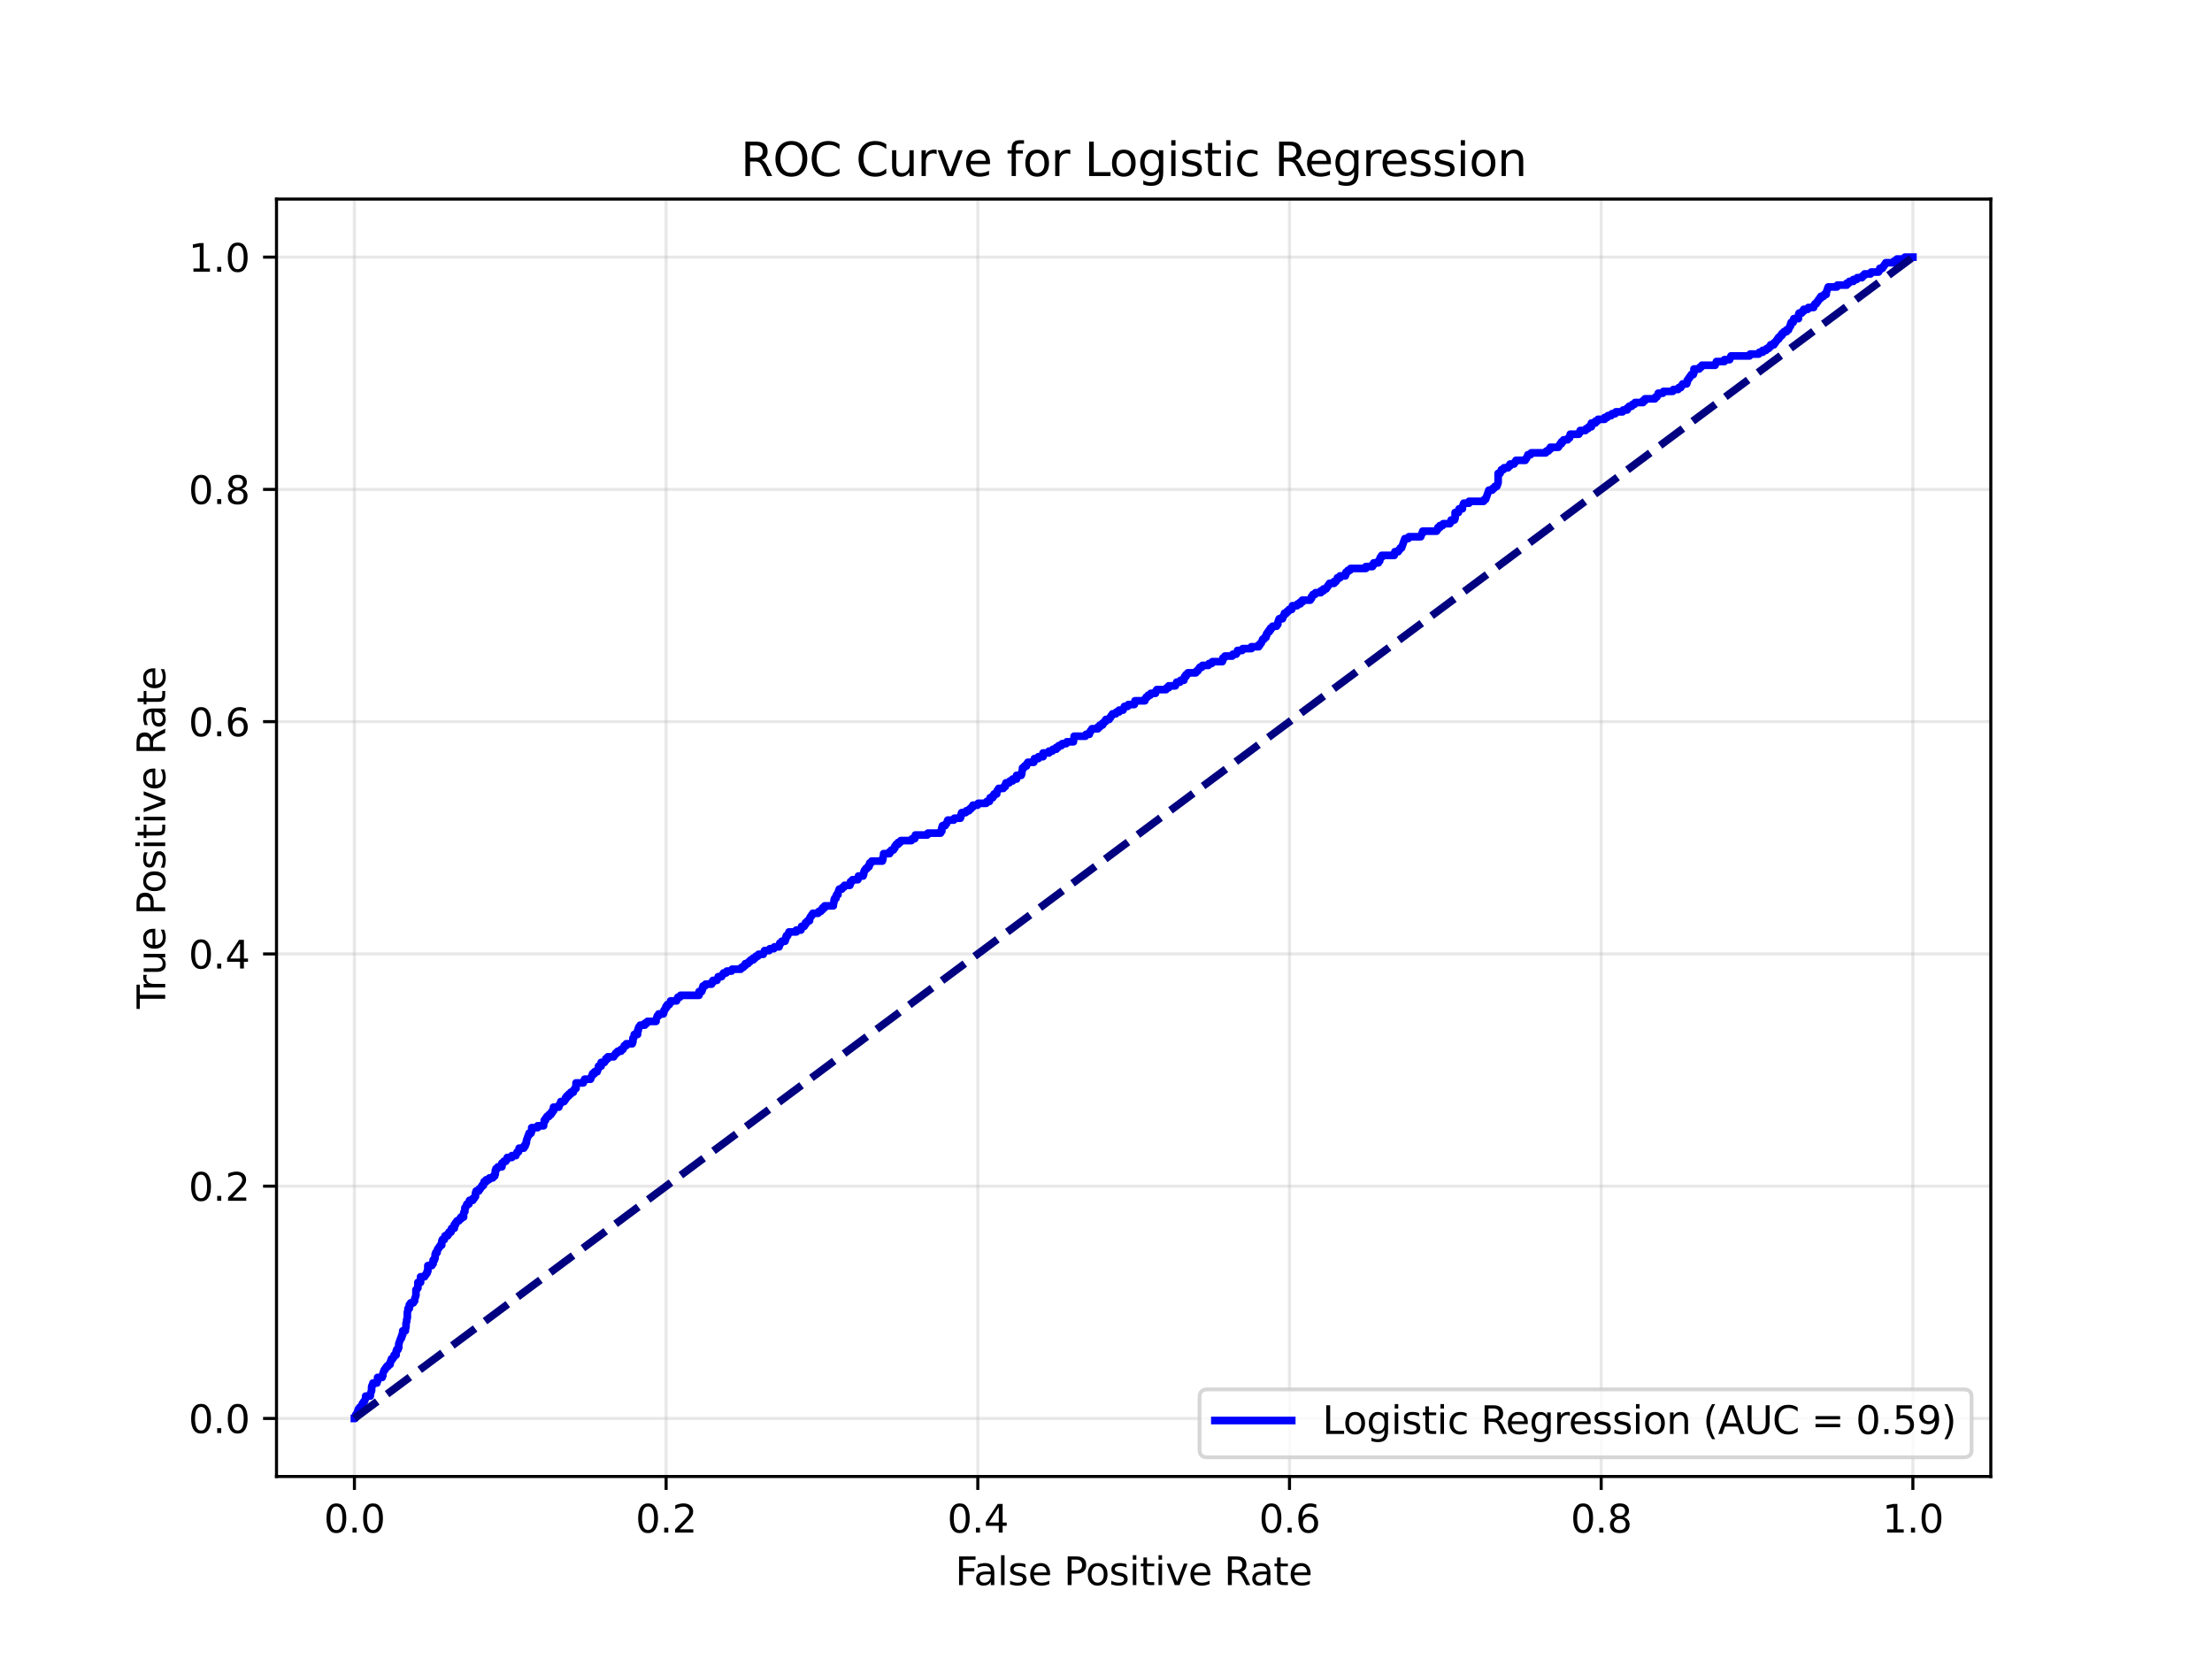 <?xml version="1.0" encoding="utf-8" standalone="no"?>
<!DOCTYPE svg PUBLIC "-//W3C//DTD SVG 1.1//EN"
  "http://www.w3.org/Graphics/SVG/1.1/DTD/svg11.dtd">
<svg xmlns:xlink="http://www.w3.org/1999/xlink" width="576pt" height="432pt" viewBox="0 0 576 432" xmlns="http://www.w3.org/2000/svg" version="1.1">
 <defs>
  <style type="text/css">*{stroke-linejoin: round; stroke-linecap: butt}</style>
 </defs>
 <g id="figure_1">
  <g id="patch_1">
   <path d="M 0 432 
L 576 432 
L 576 0 
L 0 0 
z
" style="fill: #ffffff"/>
  </g>
  <g id="axes_1">
   <g id="patch_2">
    <path d="M 72 384.48 
L 518.4 384.48 
L 518.4 51.84 
L 72 51.84 
z
" style="fill: #ffffff"/>
   </g>
   <g id="matplotlib.axis_1">
    <g id="xtick_1">
     <g id="line2d_1">
      <path d="M 92.291 384.48 
L 92.291 51.84 
" clip-path="url(#p0df7ca83b2)" style="fill: none; stroke: #b0b0b0; stroke-opacity: 0.3; stroke-width: 0.8; stroke-linecap: square"/>
     </g>
     <g id="line2d_2">
      <defs>
       <path id="mdc38803d74" d="M 0 0 
L 0 3.5 
" style="stroke: #000000; stroke-width: 0.8"/>
      </defs>
      <g>
       <use xlink:href="#mdc38803d74" x="92.291" y="384.48" style="stroke: #000000; stroke-width: 0.8"/>
      </g>
     </g>
     <g id="text_1">
      <!-- 0.0 -->
      <g transform="translate(84.339 399.078) scale(0.1 -0.1)">
       <defs>
        <path id="DejaVuSans-30" d="M 2034 4250 
Q 1547 4250 1301 3770 
Q 1056 3291 1056 2328 
Q 1056 1369 1301 889 
Q 1547 409 2034 409 
Q 2525 409 2770 889 
Q 3016 1369 3016 2328 
Q 3016 3291 2770 3770 
Q 2525 4250 2034 4250 
z
M 2034 4750 
Q 2819 4750 3233 4129 
Q 3647 3509 3647 2328 
Q 3647 1150 3233 529 
Q 2819 -91 2034 -91 
Q 1250 -91 836 529 
Q 422 1150 422 2328 
Q 422 3509 836 4129 
Q 1250 4750 2034 4750 
z
" transform="scale(0.016)"/>
        <path id="DejaVuSans-2e" d="M 684 794 
L 1344 794 
L 1344 0 
L 684 0 
L 684 794 
z
" transform="scale(0.016)"/>
       </defs>
       <use xlink:href="#DejaVuSans-30"/>
       <use xlink:href="#DejaVuSans-2e" transform="translate(63.623 0)"/>
       <use xlink:href="#DejaVuSans-30" transform="translate(95.41 0)"/>
      </g>
     </g>
    </g>
    <g id="xtick_2">
     <g id="line2d_3">
      <path d="M 173.455 384.48 
L 173.455 51.84 
" clip-path="url(#p0df7ca83b2)" style="fill: none; stroke: #b0b0b0; stroke-opacity: 0.3; stroke-width: 0.8; stroke-linecap: square"/>
     </g>
     <g id="line2d_4">
      <g>
       <use xlink:href="#mdc38803d74" x="173.455" y="384.48" style="stroke: #000000; stroke-width: 0.8"/>
      </g>
     </g>
     <g id="text_2">
      <!-- 0.2 -->
      <g transform="translate(165.503 399.078) scale(0.1 -0.1)">
       <defs>
        <path id="DejaVuSans-32" d="M 1228 531 
L 3431 531 
L 3431 0 
L 469 0 
L 469 531 
Q 828 903 1448 1529 
Q 2069 2156 2228 2338 
Q 2531 2678 2651 2914 
Q 2772 3150 2772 3378 
Q 2772 3750 2511 3984 
Q 2250 4219 1831 4219 
Q 1534 4219 1204 4116 
Q 875 4013 500 3803 
L 500 4441 
Q 881 4594 1212 4672 
Q 1544 4750 1819 4750 
Q 2544 4750 2975 4387 
Q 3406 4025 3406 3419 
Q 3406 3131 3298 2873 
Q 3191 2616 2906 2266 
Q 2828 2175 2409 1742 
Q 1991 1309 1228 531 
z
" transform="scale(0.016)"/>
       </defs>
       <use xlink:href="#DejaVuSans-30"/>
       <use xlink:href="#DejaVuSans-2e" transform="translate(63.623 0)"/>
       <use xlink:href="#DejaVuSans-32" transform="translate(95.41 0)"/>
      </g>
     </g>
    </g>
    <g id="xtick_3">
     <g id="line2d_5">
      <path d="M 254.618 384.48 
L 254.618 51.84 
" clip-path="url(#p0df7ca83b2)" style="fill: none; stroke: #b0b0b0; stroke-opacity: 0.3; stroke-width: 0.8; stroke-linecap: square"/>
     </g>
     <g id="line2d_6">
      <g>
       <use xlink:href="#mdc38803d74" x="254.618" y="384.48" style="stroke: #000000; stroke-width: 0.8"/>
      </g>
     </g>
     <g id="text_3">
      <!-- 0.4 -->
      <g transform="translate(246.667 399.078) scale(0.1 -0.1)">
       <defs>
        <path id="DejaVuSans-34" d="M 2419 4116 
L 825 1625 
L 2419 1625 
L 2419 4116 
z
M 2253 4666 
L 3047 4666 
L 3047 1625 
L 3713 1625 
L 3713 1100 
L 3047 1100 
L 3047 0 
L 2419 0 
L 2419 1100 
L 313 1100 
L 313 1709 
L 2253 4666 
z
" transform="scale(0.016)"/>
       </defs>
       <use xlink:href="#DejaVuSans-30"/>
       <use xlink:href="#DejaVuSans-2e" transform="translate(63.623 0)"/>
       <use xlink:href="#DejaVuSans-34" transform="translate(95.41 0)"/>
      </g>
     </g>
    </g>
    <g id="xtick_4">
     <g id="line2d_7">
      <path d="M 335.782 384.48 
L 335.782 51.84 
" clip-path="url(#p0df7ca83b2)" style="fill: none; stroke: #b0b0b0; stroke-opacity: 0.3; stroke-width: 0.8; stroke-linecap: square"/>
     </g>
     <g id="line2d_8">
      <g>
       <use xlink:href="#mdc38803d74" x="335.782" y="384.48" style="stroke: #000000; stroke-width: 0.8"/>
      </g>
     </g>
     <g id="text_4">
      <!-- 0.6 -->
      <g transform="translate(327.83 399.078) scale(0.1 -0.1)">
       <defs>
        <path id="DejaVuSans-36" d="M 2113 2584 
Q 1688 2584 1439 2293 
Q 1191 2003 1191 1497 
Q 1191 994 1439 701 
Q 1688 409 2113 409 
Q 2538 409 2786 701 
Q 3034 994 3034 1497 
Q 3034 2003 2786 2293 
Q 2538 2584 2113 2584 
z
M 3366 4563 
L 3366 3988 
Q 3128 4100 2886 4159 
Q 2644 4219 2406 4219 
Q 1781 4219 1451 3797 
Q 1122 3375 1075 2522 
Q 1259 2794 1537 2939 
Q 1816 3084 2150 3084 
Q 2853 3084 3261 2657 
Q 3669 2231 3669 1497 
Q 3669 778 3244 343 
Q 2819 -91 2113 -91 
Q 1303 -91 875 529 
Q 447 1150 447 2328 
Q 447 3434 972 4092 
Q 1497 4750 2381 4750 
Q 2619 4750 2861 4703 
Q 3103 4656 3366 4563 
z
" transform="scale(0.016)"/>
       </defs>
       <use xlink:href="#DejaVuSans-30"/>
       <use xlink:href="#DejaVuSans-2e" transform="translate(63.623 0)"/>
       <use xlink:href="#DejaVuSans-36" transform="translate(95.41 0)"/>
      </g>
     </g>
    </g>
    <g id="xtick_5">
     <g id="line2d_9">
      <path d="M 416.945 384.48 
L 416.945 51.84 
" clip-path="url(#p0df7ca83b2)" style="fill: none; stroke: #b0b0b0; stroke-opacity: 0.3; stroke-width: 0.8; stroke-linecap: square"/>
     </g>
     <g id="line2d_10">
      <g>
       <use xlink:href="#mdc38803d74" x="416.945" y="384.48" style="stroke: #000000; stroke-width: 0.8"/>
      </g>
     </g>
     <g id="text_5">
      <!-- 0.8 -->
      <g transform="translate(408.994 399.078) scale(0.1 -0.1)">
       <defs>
        <path id="DejaVuSans-38" d="M 2034 2216 
Q 1584 2216 1326 1975 
Q 1069 1734 1069 1313 
Q 1069 891 1326 650 
Q 1584 409 2034 409 
Q 2484 409 2743 651 
Q 3003 894 3003 1313 
Q 3003 1734 2745 1975 
Q 2488 2216 2034 2216 
z
M 1403 2484 
Q 997 2584 770 2862 
Q 544 3141 544 3541 
Q 544 4100 942 4425 
Q 1341 4750 2034 4750 
Q 2731 4750 3128 4425 
Q 3525 4100 3525 3541 
Q 3525 3141 3298 2862 
Q 3072 2584 2669 2484 
Q 3125 2378 3379 2068 
Q 3634 1759 3634 1313 
Q 3634 634 3220 271 
Q 2806 -91 2034 -91 
Q 1263 -91 848 271 
Q 434 634 434 1313 
Q 434 1759 690 2068 
Q 947 2378 1403 2484 
z
M 1172 3481 
Q 1172 3119 1398 2916 
Q 1625 2713 2034 2713 
Q 2441 2713 2670 2916 
Q 2900 3119 2900 3481 
Q 2900 3844 2670 4047 
Q 2441 4250 2034 4250 
Q 1625 4250 1398 4047 
Q 1172 3844 1172 3481 
z
" transform="scale(0.016)"/>
       </defs>
       <use xlink:href="#DejaVuSans-30"/>
       <use xlink:href="#DejaVuSans-2e" transform="translate(63.623 0)"/>
       <use xlink:href="#DejaVuSans-38" transform="translate(95.41 0)"/>
      </g>
     </g>
    </g>
    <g id="xtick_6">
     <g id="line2d_11">
      <path d="M 498.109 384.48 
L 498.109 51.84 
" clip-path="url(#p0df7ca83b2)" style="fill: none; stroke: #b0b0b0; stroke-opacity: 0.3; stroke-width: 0.8; stroke-linecap: square"/>
     </g>
     <g id="line2d_12">
      <g>
       <use xlink:href="#mdc38803d74" x="498.109" y="384.48" style="stroke: #000000; stroke-width: 0.8"/>
      </g>
     </g>
     <g id="text_6">
      <!-- 1.0 -->
      <g transform="translate(490.158 399.078) scale(0.1 -0.1)">
       <defs>
        <path id="DejaVuSans-31" d="M 794 531 
L 1825 531 
L 1825 4091 
L 703 3866 
L 703 4441 
L 1819 4666 
L 2450 4666 
L 2450 531 
L 3481 531 
L 3481 0 
L 794 0 
L 794 531 
z
" transform="scale(0.016)"/>
       </defs>
       <use xlink:href="#DejaVuSans-31"/>
       <use xlink:href="#DejaVuSans-2e" transform="translate(63.623 0)"/>
       <use xlink:href="#DejaVuSans-30" transform="translate(95.41 0)"/>
      </g>
     </g>
    </g>
    <g id="text_7">
     <!-- False Positive Rate -->
     <g transform="translate(248.734 412.757) scale(0.1 -0.1)">
      <defs>
       <path id="DejaVuSans-46" d="M 628 4666 
L 3309 4666 
L 3309 4134 
L 1259 4134 
L 1259 2759 
L 3109 2759 
L 3109 2228 
L 1259 2228 
L 1259 0 
L 628 0 
L 628 4666 
z
" transform="scale(0.016)"/>
       <path id="DejaVuSans-61" d="M 2194 1759 
Q 1497 1759 1228 1600 
Q 959 1441 959 1056 
Q 959 750 1161 570 
Q 1363 391 1709 391 
Q 2188 391 2477 730 
Q 2766 1069 2766 1631 
L 2766 1759 
L 2194 1759 
z
M 3341 1997 
L 3341 0 
L 2766 0 
L 2766 531 
Q 2569 213 2275 61 
Q 1981 -91 1556 -91 
Q 1019 -91 701 211 
Q 384 513 384 1019 
Q 384 1609 779 1909 
Q 1175 2209 1959 2209 
L 2766 2209 
L 2766 2266 
Q 2766 2663 2505 2880 
Q 2244 3097 1772 3097 
Q 1472 3097 1187 3025 
Q 903 2953 641 2809 
L 641 3341 
Q 956 3463 1253 3523 
Q 1550 3584 1831 3584 
Q 2591 3584 2966 3190 
Q 3341 2797 3341 1997 
z
" transform="scale(0.016)"/>
       <path id="DejaVuSans-6c" d="M 603 4863 
L 1178 4863 
L 1178 0 
L 603 0 
L 603 4863 
z
" transform="scale(0.016)"/>
       <path id="DejaVuSans-73" d="M 2834 3397 
L 2834 2853 
Q 2591 2978 2328 3040 
Q 2066 3103 1784 3103 
Q 1356 3103 1142 2972 
Q 928 2841 928 2578 
Q 928 2378 1081 2264 
Q 1234 2150 1697 2047 
L 1894 2003 
Q 2506 1872 2764 1633 
Q 3022 1394 3022 966 
Q 3022 478 2636 193 
Q 2250 -91 1575 -91 
Q 1294 -91 989 -36 
Q 684 19 347 128 
L 347 722 
Q 666 556 975 473 
Q 1284 391 1588 391 
Q 1994 391 2212 530 
Q 2431 669 2431 922 
Q 2431 1156 2273 1281 
Q 2116 1406 1581 1522 
L 1381 1569 
Q 847 1681 609 1914 
Q 372 2147 372 2553 
Q 372 3047 722 3315 
Q 1072 3584 1716 3584 
Q 2034 3584 2315 3537 
Q 2597 3491 2834 3397 
z
" transform="scale(0.016)"/>
       <path id="DejaVuSans-65" d="M 3597 1894 
L 3597 1613 
L 953 1613 
Q 991 1019 1311 708 
Q 1631 397 2203 397 
Q 2534 397 2845 478 
Q 3156 559 3463 722 
L 3463 178 
Q 3153 47 2828 -22 
Q 2503 -91 2169 -91 
Q 1331 -91 842 396 
Q 353 884 353 1716 
Q 353 2575 817 3079 
Q 1281 3584 2069 3584 
Q 2775 3584 3186 3129 
Q 3597 2675 3597 1894 
z
M 3022 2063 
Q 3016 2534 2758 2815 
Q 2500 3097 2075 3097 
Q 1594 3097 1305 2825 
Q 1016 2553 972 2059 
L 3022 2063 
z
" transform="scale(0.016)"/>
       <path id="DejaVuSans-20" transform="scale(0.016)"/>
       <path id="DejaVuSans-50" d="M 1259 4147 
L 1259 2394 
L 2053 2394 
Q 2494 2394 2734 2622 
Q 2975 2850 2975 3272 
Q 2975 3691 2734 3919 
Q 2494 4147 2053 4147 
L 1259 4147 
z
M 628 4666 
L 2053 4666 
Q 2838 4666 3239 4311 
Q 3641 3956 3641 3272 
Q 3641 2581 3239 2228 
Q 2838 1875 2053 1875 
L 1259 1875 
L 1259 0 
L 628 0 
L 628 4666 
z
" transform="scale(0.016)"/>
       <path id="DejaVuSans-6f" d="M 1959 3097 
Q 1497 3097 1228 2736 
Q 959 2375 959 1747 
Q 959 1119 1226 758 
Q 1494 397 1959 397 
Q 2419 397 2687 759 
Q 2956 1122 2956 1747 
Q 2956 2369 2687 2733 
Q 2419 3097 1959 3097 
z
M 1959 3584 
Q 2709 3584 3137 3096 
Q 3566 2609 3566 1747 
Q 3566 888 3137 398 
Q 2709 -91 1959 -91 
Q 1206 -91 779 398 
Q 353 888 353 1747 
Q 353 2609 779 3096 
Q 1206 3584 1959 3584 
z
" transform="scale(0.016)"/>
       <path id="DejaVuSans-69" d="M 603 3500 
L 1178 3500 
L 1178 0 
L 603 0 
L 603 3500 
z
M 603 4863 
L 1178 4863 
L 1178 4134 
L 603 4134 
L 603 4863 
z
" transform="scale(0.016)"/>
       <path id="DejaVuSans-74" d="M 1172 4494 
L 1172 3500 
L 2356 3500 
L 2356 3053 
L 1172 3053 
L 1172 1153 
Q 1172 725 1289 603 
Q 1406 481 1766 481 
L 2356 481 
L 2356 0 
L 1766 0 
Q 1100 0 847 248 
Q 594 497 594 1153 
L 594 3053 
L 172 3053 
L 172 3500 
L 594 3500 
L 594 4494 
L 1172 4494 
z
" transform="scale(0.016)"/>
       <path id="DejaVuSans-76" d="M 191 3500 
L 800 3500 
L 1894 563 
L 2988 3500 
L 3597 3500 
L 2284 0 
L 1503 0 
L 191 3500 
z
" transform="scale(0.016)"/>
       <path id="DejaVuSans-52" d="M 2841 2188 
Q 3044 2119 3236 1894 
Q 3428 1669 3622 1275 
L 4263 0 
L 3584 0 
L 2988 1197 
Q 2756 1666 2539 1819 
Q 2322 1972 1947 1972 
L 1259 1972 
L 1259 0 
L 628 0 
L 628 4666 
L 2053 4666 
Q 2853 4666 3247 4331 
Q 3641 3997 3641 3322 
Q 3641 2881 3436 2590 
Q 3231 2300 2841 2188 
z
M 1259 4147 
L 1259 2491 
L 2053 2491 
Q 2509 2491 2742 2702 
Q 2975 2913 2975 3322 
Q 2975 3731 2742 3939 
Q 2509 4147 2053 4147 
L 1259 4147 
z
" transform="scale(0.016)"/>
      </defs>
      <use xlink:href="#DejaVuSans-46"/>
      <use xlink:href="#DejaVuSans-61" transform="translate(48.395 0)"/>
      <use xlink:href="#DejaVuSans-6c" transform="translate(109.674 0)"/>
      <use xlink:href="#DejaVuSans-73" transform="translate(137.457 0)"/>
      <use xlink:href="#DejaVuSans-65" transform="translate(189.557 0)"/>
      <use xlink:href="#DejaVuSans-20" transform="translate(251.08 0)"/>
      <use xlink:href="#DejaVuSans-50" transform="translate(282.867 0)"/>
      <use xlink:href="#DejaVuSans-6f" transform="translate(339.545 0)"/>
      <use xlink:href="#DejaVuSans-73" transform="translate(400.727 0)"/>
      <use xlink:href="#DejaVuSans-69" transform="translate(452.826 0)"/>
      <use xlink:href="#DejaVuSans-74" transform="translate(480.609 0)"/>
      <use xlink:href="#DejaVuSans-69" transform="translate(519.818 0)"/>
      <use xlink:href="#DejaVuSans-76" transform="translate(547.602 0)"/>
      <use xlink:href="#DejaVuSans-65" transform="translate(606.781 0)"/>
      <use xlink:href="#DejaVuSans-20" transform="translate(668.305 0)"/>
      <use xlink:href="#DejaVuSans-52" transform="translate(700.092 0)"/>
      <use xlink:href="#DejaVuSans-61" transform="translate(767.324 0)"/>
      <use xlink:href="#DejaVuSans-74" transform="translate(828.604 0)"/>
      <use xlink:href="#DejaVuSans-65" transform="translate(867.812 0)"/>
     </g>
    </g>
   </g>
   <g id="matplotlib.axis_2">
    <g id="ytick_1">
     <g id="line2d_13">
      <path d="M 72 369.36 
L 518.4 369.36 
" clip-path="url(#p0df7ca83b2)" style="fill: none; stroke: #b0b0b0; stroke-opacity: 0.3; stroke-width: 0.8; stroke-linecap: square"/>
     </g>
     <g id="line2d_14">
      <defs>
       <path id="m93ebfe998b" d="M 0 0 
L -3.5 0 
" style="stroke: #000000; stroke-width: 0.8"/>
      </defs>
      <g>
       <use xlink:href="#m93ebfe998b" x="72" y="369.36" style="stroke: #000000; stroke-width: 0.8"/>
      </g>
     </g>
     <g id="text_8">
      <!-- 0.0 -->
      <g transform="translate(49.097 373.159) scale(0.1 -0.1)">
       <use xlink:href="#DejaVuSans-30"/>
       <use xlink:href="#DejaVuSans-2e" transform="translate(63.623 0)"/>
       <use xlink:href="#DejaVuSans-30" transform="translate(95.41 0)"/>
      </g>
     </g>
    </g>
    <g id="ytick_2">
     <g id="line2d_15">
      <path d="M 72 308.88 
L 518.4 308.88 
" clip-path="url(#p0df7ca83b2)" style="fill: none; stroke: #b0b0b0; stroke-opacity: 0.3; stroke-width: 0.8; stroke-linecap: square"/>
     </g>
     <g id="line2d_16">
      <g>
       <use xlink:href="#m93ebfe998b" x="72" y="308.88" style="stroke: #000000; stroke-width: 0.8"/>
      </g>
     </g>
     <g id="text_9">
      <!-- 0.2 -->
      <g transform="translate(49.097 312.679) scale(0.1 -0.1)">
       <use xlink:href="#DejaVuSans-30"/>
       <use xlink:href="#DejaVuSans-2e" transform="translate(63.623 0)"/>
       <use xlink:href="#DejaVuSans-32" transform="translate(95.41 0)"/>
      </g>
     </g>
    </g>
    <g id="ytick_3">
     <g id="line2d_17">
      <path d="M 72 248.4 
L 518.4 248.4 
" clip-path="url(#p0df7ca83b2)" style="fill: none; stroke: #b0b0b0; stroke-opacity: 0.3; stroke-width: 0.8; stroke-linecap: square"/>
     </g>
     <g id="line2d_18">
      <g>
       <use xlink:href="#m93ebfe998b" x="72" y="248.4" style="stroke: #000000; stroke-width: 0.8"/>
      </g>
     </g>
     <g id="text_10">
      <!-- 0.4 -->
      <g transform="translate(49.097 252.199) scale(0.1 -0.1)">
       <use xlink:href="#DejaVuSans-30"/>
       <use xlink:href="#DejaVuSans-2e" transform="translate(63.623 0)"/>
       <use xlink:href="#DejaVuSans-34" transform="translate(95.41 0)"/>
      </g>
     </g>
    </g>
    <g id="ytick_4">
     <g id="line2d_19">
      <path d="M 72 187.92 
L 518.4 187.92 
" clip-path="url(#p0df7ca83b2)" style="fill: none; stroke: #b0b0b0; stroke-opacity: 0.3; stroke-width: 0.8; stroke-linecap: square"/>
     </g>
     <g id="line2d_20">
      <g>
       <use xlink:href="#m93ebfe998b" x="72" y="187.92" style="stroke: #000000; stroke-width: 0.8"/>
      </g>
     </g>
     <g id="text_11">
      <!-- 0.6 -->
      <g transform="translate(49.097 191.719) scale(0.1 -0.1)">
       <use xlink:href="#DejaVuSans-30"/>
       <use xlink:href="#DejaVuSans-2e" transform="translate(63.623 0)"/>
       <use xlink:href="#DejaVuSans-36" transform="translate(95.41 0)"/>
      </g>
     </g>
    </g>
    <g id="ytick_5">
     <g id="line2d_21">
      <path d="M 72 127.44 
L 518.4 127.44 
" clip-path="url(#p0df7ca83b2)" style="fill: none; stroke: #b0b0b0; stroke-opacity: 0.3; stroke-width: 0.8; stroke-linecap: square"/>
     </g>
     <g id="line2d_22">
      <g>
       <use xlink:href="#m93ebfe998b" x="72" y="127.44" style="stroke: #000000; stroke-width: 0.8"/>
      </g>
     </g>
     <g id="text_12">
      <!-- 0.8 -->
      <g transform="translate(49.097 131.239) scale(0.1 -0.1)">
       <use xlink:href="#DejaVuSans-30"/>
       <use xlink:href="#DejaVuSans-2e" transform="translate(63.623 0)"/>
       <use xlink:href="#DejaVuSans-38" transform="translate(95.41 0)"/>
      </g>
     </g>
    </g>
    <g id="ytick_6">
     <g id="line2d_23">
      <path d="M 72 66.96 
L 518.4 66.96 
" clip-path="url(#p0df7ca83b2)" style="fill: none; stroke: #b0b0b0; stroke-opacity: 0.3; stroke-width: 0.8; stroke-linecap: square"/>
     </g>
     <g id="line2d_24">
      <g>
       <use xlink:href="#m93ebfe998b" x="72" y="66.96" style="stroke: #000000; stroke-width: 0.8"/>
      </g>
     </g>
     <g id="text_13">
      <!-- 1.0 -->
      <g transform="translate(49.097 70.759) scale(0.1 -0.1)">
       <use xlink:href="#DejaVuSans-31"/>
       <use xlink:href="#DejaVuSans-2e" transform="translate(63.623 0)"/>
       <use xlink:href="#DejaVuSans-30" transform="translate(95.41 0)"/>
      </g>
     </g>
    </g>
    <g id="text_14">
     <!-- True Positive Rate -->
     <g transform="translate(43.017 262.69) rotate(-90) scale(0.1 -0.1)">
      <defs>
       <path id="DejaVuSans-54" d="M -19 4666 
L 3928 4666 
L 3928 4134 
L 2272 4134 
L 2272 0 
L 1638 0 
L 1638 4134 
L -19 4134 
L -19 4666 
z
" transform="scale(0.016)"/>
       <path id="DejaVuSans-72" d="M 2631 2963 
Q 2534 3019 2420 3045 
Q 2306 3072 2169 3072 
Q 1681 3072 1420 2755 
Q 1159 2438 1159 1844 
L 1159 0 
L 581 0 
L 581 3500 
L 1159 3500 
L 1159 2956 
Q 1341 3275 1631 3429 
Q 1922 3584 2338 3584 
Q 2397 3584 2469 3576 
Q 2541 3569 2628 3553 
L 2631 2963 
z
" transform="scale(0.016)"/>
       <path id="DejaVuSans-75" d="M 544 1381 
L 544 3500 
L 1119 3500 
L 1119 1403 
Q 1119 906 1312 657 
Q 1506 409 1894 409 
Q 2359 409 2629 706 
Q 2900 1003 2900 1516 
L 2900 3500 
L 3475 3500 
L 3475 0 
L 2900 0 
L 2900 538 
Q 2691 219 2414 64 
Q 2138 -91 1772 -91 
Q 1169 -91 856 284 
Q 544 659 544 1381 
z
M 1991 3584 
L 1991 3584 
z
" transform="scale(0.016)"/>
      </defs>
      <use xlink:href="#DejaVuSans-54"/>
      <use xlink:href="#DejaVuSans-72" transform="translate(46.334 0)"/>
      <use xlink:href="#DejaVuSans-75" transform="translate(87.447 0)"/>
      <use xlink:href="#DejaVuSans-65" transform="translate(150.826 0)"/>
      <use xlink:href="#DejaVuSans-20" transform="translate(212.35 0)"/>
      <use xlink:href="#DejaVuSans-50" transform="translate(244.137 0)"/>
      <use xlink:href="#DejaVuSans-6f" transform="translate(300.814 0)"/>
      <use xlink:href="#DejaVuSans-73" transform="translate(361.996 0)"/>
      <use xlink:href="#DejaVuSans-69" transform="translate(414.096 0)"/>
      <use xlink:href="#DejaVuSans-74" transform="translate(441.879 0)"/>
      <use xlink:href="#DejaVuSans-69" transform="translate(481.088 0)"/>
      <use xlink:href="#DejaVuSans-76" transform="translate(508.871 0)"/>
      <use xlink:href="#DejaVuSans-65" transform="translate(568.051 0)"/>
      <use xlink:href="#DejaVuSans-20" transform="translate(629.574 0)"/>
      <use xlink:href="#DejaVuSans-52" transform="translate(661.361 0)"/>
      <use xlink:href="#DejaVuSans-61" transform="translate(728.594 0)"/>
      <use xlink:href="#DejaVuSans-74" transform="translate(789.873 0)"/>
      <use xlink:href="#DejaVuSans-65" transform="translate(829.082 0)"/>
     </g>
    </g>
   </g>
   <g id="line2d_25">
    <path d="M 92.291 369.36 
L 92.463 369.36 
L 92.463 368.875 
L 92.635 368.389 
L 92.98 368.389 
L 92.98 367.904 
L 93.152 367.904 
L 93.152 367.418 
L 93.324 366.933 
L 93.497 366.933 
L 93.669 366.448 
L 94.186 366.448 
L 94.186 365.962 
L 94.358 365.962 
L 94.358 365.477 
L 94.53 365.477 
L 94.702 364.991 
L 94.875 364.991 
L 95.219 364.021 
L 95.219 363.535 
L 96.425 363.535 
L 96.425 363.05 
L 96.769 362.079 
L 96.769 361.108 
L 96.942 360.623 
L 97.114 360.623 
L 97.114 360.138 
L 98.147 360.138 
L 98.147 359.652 
L 98.32 359.652 
L 98.32 358.681 
L 99.525 358.681 
L 99.525 358.196 
L 99.698 358.196 
L 99.698 357.711 
L 100.042 356.74 
L 100.214 356.74 
L 100.387 356.254 
L 100.559 356.254 
L 100.731 355.769 
L 101.076 355.769 
L 101.248 355.284 
L 101.592 355.284 
L 101.592 354.798 
L 101.765 354.313 
L 101.937 354.313 
L 101.937 353.827 
L 102.281 353.827 
L 102.454 353.342 
L 102.626 353.342 
L 102.626 352.857 
L 103.143 352.857 
L 103.143 351.886 
L 103.315 351.886 
L 103.315 351.4 
L 103.659 351.4 
L 103.659 350.915 
L 103.832 350.915 
L 103.832 349.944 
L 104.348 348.488 
L 104.521 348.488 
L 104.521 348.003 
L 104.693 348.003 
L 104.693 347.517 
L 104.865 347.517 
L 104.865 346.547 
L 105.554 346.547 
L 105.554 346.061 
L 105.726 345.576 
L 105.726 344.605 
L 105.899 344.12 
L 105.899 343.634 
L 106.071 343.149 
L 106.071 341.693 
L 106.243 341.207 
L 106.243 340.722 
L 106.588 340.722 
L 106.588 339.751 
L 106.932 339.751 
L 106.932 339.266 
L 107.621 339.266 
L 107.793 338.78 
L 107.966 338.78 
L 107.966 338.295 
L 108.31 337.324 
L 108.31 335.868 
L 108.482 335.868 
L 108.655 335.382 
L 108.827 335.382 
L 108.827 333.926 
L 109.516 333.926 
L 109.516 332.47 
L 110.549 332.47 
L 110.722 331.985 
L 110.894 331.985 
L 111.066 331.499 
L 111.238 331.499 
L 111.238 331.014 
L 111.411 331.014 
L 111.411 329.558 
L 112.444 329.558 
L 112.444 329.072 
L 112.789 329.072 
L 112.789 328.102 
L 113.133 328.102 
L 113.133 327.616 
L 113.305 327.616 
L 113.305 326.645 
L 113.478 326.645 
L 113.478 326.16 
L 113.822 326.16 
L 113.822 325.675 
L 113.994 325.189 
L 114.167 325.189 
L 114.339 324.704 
L 114.511 324.704 
L 114.683 324.218 
L 115.028 324.218 
L 115.028 323.248 
L 115.2 322.762 
L 115.717 322.762 
L 115.717 322.277 
L 115.889 322.277 
L 115.889 321.791 
L 116.578 321.791 
L 116.578 321.306 
L 116.922 321.306 
L 116.922 320.821 
L 117.439 320.821 
L 117.439 320.335 
L 117.611 319.85 
L 118.3 319.85 
L 118.3 318.879 
L 118.645 318.879 
L 118.645 318.394 
L 118.817 318.394 
L 118.989 317.908 
L 119.506 317.908 
L 119.678 317.423 
L 120.023 317.423 
L 120.023 316.938 
L 120.712 316.938 
L 120.712 315.967 
L 120.884 315.481 
L 121.056 315.481 
L 121.056 314.511 
L 121.229 314.511 
L 121.573 313.54 
L 122.09 313.54 
L 122.09 313.054 
L 122.262 312.569 
L 123.123 312.569 
L 123.123 312.084 
L 123.468 312.084 
L 123.64 311.598 
L 123.812 311.598 
L 123.812 310.627 
L 123.985 310.627 
L 123.985 310.142 
L 124.674 310.142 
L 124.674 309.657 
L 125.018 309.657 
L 125.19 309.171 
L 125.363 309.171 
L 125.535 308.686 
L 125.879 308.686 
L 125.879 308.2 
L 126.052 308.2 
L 126.052 307.715 
L 126.568 307.715 
L 126.568 307.23 
L 127.257 307.23 
L 127.43 306.744 
L 128.291 306.744 
L 128.463 306.259 
L 128.808 306.259 
L 128.808 305.773 
L 128.98 305.773 
L 128.98 304.803 
L 129.152 304.803 
L 129.152 304.317 
L 129.497 304.317 
L 129.669 303.832 
L 130.702 303.832 
L 130.702 302.861 
L 131.047 302.861 
L 131.219 302.376 
L 131.736 302.376 
L 131.908 301.89 
L 132.08 301.89 
L 132.08 301.405 
L 133.286 301.405 
L 133.286 300.92 
L 134.32 300.92 
L 134.664 299.949 
L 135.009 299.949 
L 135.181 299.463 
L 135.181 298.978 
L 136.387 298.978 
L 136.387 298.493 
L 136.731 298.493 
L 136.731 298.007 
L 136.903 298.007 
L 137.076 297.522 
L 137.076 297.036 
L 137.592 295.58 
L 137.765 295.58 
L 137.765 295.095 
L 138.281 295.095 
L 138.281 294.609 
L 138.454 294.609 
L 138.454 293.639 
L 140.004 293.639 
L 140.004 293.153 
L 141.554 293.153 
L 141.554 292.668 
L 141.726 292.182 
L 141.726 291.697 
L 142.071 291.697 
L 142.071 291.212 
L 142.243 291.212 
L 142.415 290.726 
L 142.932 290.726 
L 142.932 290.241 
L 143.449 290.241 
L 143.449 289.756 
L 143.793 289.756 
L 143.793 289.27 
L 144.138 289.27 
L 144.138 288.299 
L 145.516 288.299 
L 145.516 287.814 
L 145.688 287.814 
L 145.86 287.329 
L 146.033 287.329 
L 146.033 286.843 
L 146.894 286.843 
L 147.066 286.358 
L 147.238 286.358 
L 147.238 285.872 
L 147.583 285.872 
L 147.583 285.387 
L 148.1 285.387 
L 148.1 284.902 
L 148.616 284.902 
L 148.616 284.416 
L 149.305 284.416 
L 149.305 283.931 
L 149.478 283.931 
L 149.65 283.445 
L 149.994 283.445 
L 149.994 281.989 
L 151.889 281.989 
L 152.233 281.018 
L 153.784 281.018 
L 154.128 280.048 
L 154.3 280.048 
L 154.3 279.562 
L 154.817 279.562 
L 154.817 279.077 
L 155.506 279.077 
L 155.506 278.591 
L 155.678 278.591 
L 155.851 278.106 
L 155.851 277.621 
L 156.54 277.621 
L 156.54 276.65 
L 157.401 276.65 
L 157.573 276.164 
L 157.745 276.164 
L 157.745 275.679 
L 158.262 275.679 
L 158.262 275.194 
L 159.812 275.194 
L 159.985 274.708 
L 160.157 274.708 
L 160.329 274.223 
L 160.674 274.223 
L 160.846 273.738 
L 161.707 273.738 
L 161.707 273.252 
L 162.224 273.252 
L 162.568 272.281 
L 163.085 272.281 
L 163.085 271.796 
L 164.635 271.796 
L 164.635 271.311 
L 164.808 271.311 
L 164.808 270.34 
L 164.98 270.34 
L 165.152 269.854 
L 165.152 269.369 
L 166.013 269.369 
L 166.013 268.398 
L 166.186 268.398 
L 166.186 267.913 
L 166.358 267.427 
L 166.53 267.427 
L 166.702 266.942 
L 167.908 266.942 
L 167.908 266.457 
L 168.425 266.457 
L 168.597 265.971 
L 170.836 265.971 
L 170.836 265.486 
L 171.181 264.515 
L 171.525 264.515 
L 171.525 264.03 
L 172.731 264.03 
L 172.903 263.544 
L 172.903 263.059 
L 173.076 263.059 
L 173.248 262.573 
L 173.42 262.573 
L 173.42 262.088 
L 173.765 262.088 
L 173.765 261.603 
L 174.281 261.603 
L 174.454 261.117 
L 174.626 261.117 
L 174.626 260.632 
L 176.176 260.632 
L 176.521 259.661 
L 177.037 259.661 
L 177.21 259.176 
L 182.033 259.176 
L 182.033 258.205 
L 182.722 258.205 
L 182.894 257.72 
L 182.894 257.234 
L 183.066 257.234 
L 183.066 256.749 
L 183.583 256.749 
L 183.755 256.263 
L 185.305 256.263 
L 185.305 255.778 
L 185.65 255.778 
L 185.65 255.293 
L 186.683 255.293 
L 187.028 254.322 
L 187.889 254.322 
L 188.061 253.836 
L 188.233 253.836 
L 188.406 253.351 
L 189.095 253.351 
L 189.267 252.866 
L 190.473 252.866 
L 190.645 252.38 
L 192.884 252.38 
L 193.056 251.895 
L 193.573 251.895 
L 193.745 251.409 
L 194.09 251.409 
L 194.09 250.924 
L 194.779 250.924 
L 194.951 250.439 
L 195.296 250.439 
L 195.468 249.953 
L 196.157 249.953 
L 196.157 249.468 
L 196.674 249.468 
L 196.846 248.982 
L 197.363 248.982 
L 197.535 248.497 
L 198.741 248.497 
L 199.085 247.526 
L 200.291 247.526 
L 200.463 247.041 
L 201.497 247.041 
L 201.669 246.556 
L 202.875 246.556 
L 202.875 246.07 
L 203.047 246.07 
L 203.047 245.585 
L 203.391 245.585 
L 203.564 245.099 
L 204.425 245.099 
L 204.425 244.614 
L 204.597 244.614 
L 204.597 244.129 
L 204.769 244.129 
L 204.769 243.643 
L 205.114 243.643 
L 205.458 242.672 
L 207.353 242.672 
L 207.353 242.187 
L 208.559 242.187 
L 208.731 241.702 
L 208.731 241.216 
L 209.42 241.216 
L 209.592 240.731 
L 209.765 240.731 
L 209.765 240.245 
L 210.109 240.245 
L 210.281 239.76 
L 210.798 239.76 
L 210.798 239.275 
L 210.97 238.789 
L 211.143 238.789 
L 211.315 238.304 
L 211.487 238.304 
L 211.659 237.818 
L 213.037 237.818 
L 213.21 237.333 
L 213.726 237.333 
L 213.899 236.848 
L 214.243 236.848 
L 214.243 236.362 
L 214.76 236.362 
L 214.76 235.877 
L 216.999 235.877 
L 216.999 235.391 
L 217.171 234.906 
L 217.171 234.421 
L 217.344 233.935 
L 217.688 233.935 
L 217.688 233.45 
L 217.86 232.964 
L 218.205 232.964 
L 218.205 232.479 
L 218.549 231.508 
L 219.238 231.508 
L 219.411 231.023 
L 219.755 231.023 
L 219.927 230.538 
L 221.305 230.538 
L 221.478 230.052 
L 221.478 229.567 
L 221.822 229.567 
L 221.994 229.081 
L 223.372 229.081 
L 223.544 228.596 
L 223.544 228.111 
L 224.75 228.111 
L 224.922 227.625 
L 224.922 227.14 
L 225.095 226.654 
L 225.267 226.654 
L 225.439 226.169 
L 225.784 226.169 
L 225.956 225.684 
L 226.3 225.684 
L 226.3 225.198 
L 226.473 225.198 
L 226.473 224.713 
L 226.817 224.713 
L 226.989 224.227 
L 229.745 224.227 
L 229.918 223.742 
L 229.918 223.257 
L 230.09 222.771 
L 230.09 222.286 
L 231.64 222.286 
L 231.64 221.8 
L 231.985 221.8 
L 232.157 221.315 
L 232.674 221.315 
L 232.846 220.83 
L 233.018 220.83 
L 233.018 220.344 
L 233.19 220.344 
L 233.363 219.859 
L 233.879 219.859 
L 233.879 219.373 
L 234.396 219.373 
L 234.568 218.888 
L 237.324 218.888 
L 237.497 218.403 
L 238.186 218.403 
L 238.358 217.917 
L 238.358 217.432 
L 241.458 217.432 
L 241.631 216.947 
L 244.903 216.947 
L 244.903 216.461 
L 245.248 216.461 
L 245.248 215.49 
L 245.42 215.49 
L 245.42 215.005 
L 246.109 215.005 
L 246.281 214.52 
L 246.454 214.52 
L 246.798 213.549 
L 248.348 213.549 
L 248.521 213.063 
L 250.071 213.063 
L 250.243 212.578 
L 250.243 212.093 
L 250.415 211.607 
L 251.449 211.607 
L 251.621 211.122 
L 252.31 211.122 
L 252.482 210.636 
L 252.827 210.636 
L 252.999 210.151 
L 253.344 210.151 
L 253.344 209.666 
L 254.549 209.666 
L 254.722 209.18 
L 256.789 209.18 
L 256.961 208.695 
L 257.65 208.695 
L 257.65 208.209 
L 257.822 208.209 
L 257.822 207.724 
L 258.511 207.724 
L 258.511 207.239 
L 258.856 207.239 
L 258.856 206.753 
L 259.544 206.753 
L 259.544 206.268 
L 259.717 205.782 
L 259.889 205.782 
L 260.061 205.297 
L 261.267 205.297 
L 261.439 204.812 
L 261.784 204.812 
L 261.784 204.326 
L 261.956 203.841 
L 262.817 203.841 
L 262.989 203.356 
L 263.678 203.356 
L 263.678 202.87 
L 264.712 202.87 
L 264.712 201.899 
L 265.918 201.899 
L 266.09 201.414 
L 266.09 200.929 
L 266.262 200.443 
L 266.262 199.958 
L 266.607 199.958 
L 266.779 199.472 
L 267.296 199.472 
L 267.296 198.987 
L 267.468 198.987 
L 267.64 198.502 
L 269.19 198.502 
L 269.363 198.016 
L 269.363 197.531 
L 270.396 197.531 
L 270.396 197.045 
L 271.602 197.045 
L 271.602 196.075 
L 273.152 196.075 
L 273.152 195.589 
L 274.013 195.589 
L 274.186 195.104 
L 275.047 195.104 
L 275.047 194.618 
L 275.564 194.618 
L 275.736 194.133 
L 276.425 194.133 
L 276.597 193.648 
L 277.631 193.648 
L 277.803 193.162 
L 279.525 193.162 
L 279.525 192.677 
L 279.698 192.191 
L 279.698 191.706 
L 282.626 191.706 
L 282.798 191.221 
L 283.659 191.221 
L 283.659 190.735 
L 283.832 190.735 
L 284.004 190.25 
L 284.176 190.25 
L 284.348 189.764 
L 285.899 189.764 
L 285.899 189.279 
L 286.415 189.279 
L 286.415 188.794 
L 287.104 188.794 
L 287.104 188.308 
L 287.449 188.308 
L 287.621 187.823 
L 287.966 187.823 
L 287.966 187.338 
L 288.827 187.338 
L 288.999 186.852 
L 289.171 186.852 
L 289.344 186.367 
L 289.516 186.367 
L 289.688 185.881 
L 290.549 185.881 
L 290.722 185.396 
L 291.411 185.396 
L 291.411 184.911 
L 292.444 184.911 
L 292.789 183.94 
L 293.65 183.94 
L 293.822 183.454 
L 295.372 183.454 
L 295.544 182.969 
L 295.544 182.484 
L 298.128 182.484 
L 298.128 181.998 
L 298.3 181.998 
L 298.473 181.513 
L 298.817 181.513 
L 298.989 181.027 
L 299.506 181.027 
L 299.678 180.542 
L 300.884 180.542 
L 300.884 180.057 
L 301.056 180.057 
L 301.229 179.571 
L 303.64 179.571 
L 303.812 179.086 
L 304.329 179.086 
L 304.329 178.6 
L 306.052 178.6 
L 306.396 177.63 
L 307.257 177.63 
L 307.43 177.144 
L 308.291 177.144 
L 308.291 176.659 
L 308.463 176.173 
L 308.808 176.173 
L 308.808 175.688 
L 309.152 175.688 
L 309.324 175.203 
L 311.391 175.203 
L 311.564 174.717 
L 311.908 174.717 
L 312.08 174.232 
L 312.253 174.232 
L 312.425 173.747 
L 312.942 173.747 
L 313.114 173.261 
L 314.664 173.261 
L 314.836 172.776 
L 315.525 172.776 
L 315.698 172.29 
L 318.281 172.29 
L 318.454 171.805 
L 318.454 171.32 
L 318.798 171.32 
L 318.97 170.834 
L 320.865 170.834 
L 321.037 170.349 
L 321.899 170.349 
L 322.071 169.863 
L 322.243 169.863 
L 322.243 169.378 
L 323.449 169.378 
L 323.621 168.893 
L 325.86 168.893 
L 325.86 168.407 
L 327.755 168.407 
L 327.755 167.922 
L 328.1 167.922 
L 328.272 167.436 
L 328.444 167.436 
L 328.789 166.466 
L 329.133 166.466 
L 329.305 165.98 
L 329.65 165.98 
L 329.65 165.495 
L 329.822 165.495 
L 329.822 165.009 
L 329.994 165.009 
L 330.167 164.524 
L 330.511 164.524 
L 330.511 164.039 
L 330.856 164.039 
L 330.856 163.553 
L 331.2 163.553 
L 331.372 163.068 
L 332.406 163.068 
L 332.578 162.582 
L 332.75 162.582 
L 332.75 162.097 
L 333.095 161.126 
L 333.956 161.126 
L 333.956 160.641 
L 334.128 160.641 
L 334.3 160.156 
L 334.473 160.156 
L 334.473 159.67 
L 334.989 159.67 
L 335.162 159.185 
L 335.506 159.185 
L 335.678 158.699 
L 336.367 158.699 
L 336.54 158.214 
L 336.54 157.729 
L 337.745 157.729 
L 337.918 157.243 
L 338.607 157.243 
L 338.607 156.758 
L 339.123 156.758 
L 339.123 156.272 
L 341.19 156.272 
L 341.363 155.787 
L 341.535 155.787 
L 341.535 155.302 
L 341.707 155.302 
L 341.879 154.816 
L 342.396 154.816 
L 342.568 154.331 
L 343.946 154.331 
L 343.946 153.845 
L 344.635 153.845 
L 344.635 153.36 
L 345.324 153.36 
L 345.497 152.875 
L 345.669 152.875 
L 345.841 152.389 
L 346.013 152.389 
L 346.186 151.904 
L 347.391 151.904 
L 347.391 151.418 
L 347.908 151.418 
L 348.08 150.933 
L 348.253 150.933 
L 348.253 150.448 
L 348.942 150.448 
L 348.942 149.962 
L 350.32 149.962 
L 350.492 149.477 
L 350.492 148.991 
L 350.836 148.991 
L 351.009 148.506 
L 351.525 148.506 
L 351.698 148.021 
L 355.659 148.021 
L 355.659 147.535 
L 357.382 147.535 
L 357.382 147.05 
L 357.726 147.05 
L 357.726 146.564 
L 358.932 146.564 
L 358.932 146.079 
L 359.277 146.079 
L 359.277 145.594 
L 359.449 145.108 
L 359.793 145.108 
L 359.793 144.623 
L 363.066 144.623 
L 363.066 144.138 
L 363.238 144.138 
L 363.238 143.652 
L 364.1 143.652 
L 364.272 143.167 
L 364.444 143.167 
L 364.616 142.681 
L 364.961 142.681 
L 365.822 140.254 
L 366.683 140.254 
L 366.856 139.769 
L 369.956 139.769 
L 370.3 138.798 
L 370.473 138.798 
L 370.473 138.313 
L 374.09 138.313 
L 374.262 137.827 
L 374.434 137.827 
L 374.434 137.342 
L 374.951 137.342 
L 374.951 136.857 
L 375.64 136.857 
L 375.812 136.371 
L 377.535 136.371 
L 377.707 135.886 
L 377.879 135.886 
L 377.879 135.4 
L 378.741 135.4 
L 378.913 134.915 
L 378.913 133.459 
L 379.774 133.459 
L 379.774 132.973 
L 379.946 132.488 
L 380.808 132.488 
L 380.808 132.003 
L 381.152 131.032 
L 382.53 131.032 
L 382.53 130.547 
L 386.32 130.547 
L 386.492 130.061 
L 386.836 130.061 
L 387.698 127.634 
L 388.559 127.634 
L 388.731 127.149 
L 389.076 127.149 
L 389.248 126.663 
L 389.765 126.663 
L 390.109 125.693 
L 390.109 123.266 
L 390.626 123.266 
L 390.97 122.295 
L 391.487 122.295 
L 391.659 121.809 
L 392.693 121.809 
L 392.865 121.324 
L 393.21 121.324 
L 393.21 120.839 
L 394.243 120.839 
L 394.415 120.353 
L 394.588 120.353 
L 394.76 119.868 
L 397.171 119.868 
L 397.344 119.382 
L 397.516 119.382 
L 397.86 118.412 
L 398.549 118.412 
L 398.722 117.926 
L 402.511 117.926 
L 402.683 117.441 
L 403.2 117.441 
L 403.372 116.956 
L 403.717 116.956 
L 403.717 116.47 
L 405.784 116.47 
L 405.956 115.985 
L 406.128 115.985 
L 406.3 115.499 
L 406.645 115.499 
L 406.645 115.014 
L 406.989 115.014 
L 407.162 114.529 
L 408.195 114.529 
L 408.367 114.043 
L 408.712 114.043 
L 408.884 113.558 
L 408.884 113.072 
L 411.123 113.072 
L 411.296 112.587 
L 411.468 112.587 
L 411.468 112.102 
L 412.846 112.102 
L 413.018 111.616 
L 413.535 111.616 
L 413.707 111.131 
L 414.396 111.131 
L 414.396 110.16 
L 415.43 110.16 
L 415.43 109.675 
L 415.946 109.675 
L 416.119 109.189 
L 417.841 109.189 
L 417.841 108.704 
L 418.53 108.704 
L 418.702 108.218 
L 419.564 108.218 
L 419.736 107.733 
L 420.597 107.733 
L 420.769 107.248 
L 422.492 107.248 
L 422.664 106.762 
L 423.698 106.762 
L 423.698 106.277 
L 424.042 106.277 
L 424.214 105.791 
L 424.903 105.791 
L 425.076 105.306 
L 425.592 105.306 
L 425.765 104.821 
L 427.832 104.821 
L 427.832 104.335 
L 428.348 104.335 
L 428.348 103.85 
L 430.932 103.85 
L 431.104 103.364 
L 431.449 103.364 
L 431.621 102.879 
L 431.793 102.879 
L 431.793 102.394 
L 432.999 102.394 
L 433.171 101.908 
L 435.583 101.908 
L 435.755 101.423 
L 436.961 101.423 
L 437.133 100.938 
L 437.65 100.938 
L 437.822 100.452 
L 437.994 100.452 
L 438.167 99.967 
L 439.2 99.967 
L 439.372 99.481 
L 439.372 98.996 
L 439.544 98.996 
L 439.717 98.511 
L 439.889 98.511 
L 440.061 98.025 
L 440.233 98.025 
L 440.406 97.54 
L 440.922 97.54 
L 441.095 97.054 
L 441.095 96.084 
L 442.473 96.084 
L 442.645 95.598 
L 442.989 95.598 
L 443.162 95.113 
L 446.607 95.113 
L 446.951 94.142 
L 449.018 94.142 
L 449.018 93.657 
L 450.396 93.657 
L 450.741 92.686 
L 455.564 92.686 
L 455.736 92.2 
L 457.975 92.2 
L 458.147 91.715 
L 459.009 91.715 
L 459.009 91.23 
L 459.87 91.23 
L 460.042 90.744 
L 460.559 90.744 
L 460.731 90.259 
L 461.076 90.259 
L 461.076 89.773 
L 461.937 89.773 
L 461.937 89.288 
L 462.281 89.288 
L 462.454 88.803 
L 462.626 88.803 
L 462.798 88.317 
L 463.143 88.317 
L 463.143 87.832 
L 463.487 87.832 
L 463.659 87.347 
L 464.004 87.347 
L 464.004 86.861 
L 464.348 86.861 
L 464.521 86.376 
L 465.21 86.376 
L 465.21 85.89 
L 465.726 85.89 
L 466.071 84.92 
L 466.243 84.92 
L 466.243 84.434 
L 466.415 83.949 
L 466.932 83.949 
L 466.932 83.463 
L 467.104 82.978 
L 468.31 82.978 
L 468.31 82.007 
L 468.482 81.522 
L 469.171 81.522 
L 469.344 81.036 
L 469.688 81.036 
L 469.688 80.551 
L 470.722 80.551 
L 470.894 80.066 
L 472.272 80.066 
L 472.272 79.58 
L 472.444 79.58 
L 472.616 79.095 
L 472.961 79.095 
L 473.133 78.609 
L 473.305 78.609 
L 473.478 78.124 
L 473.65 78.124 
L 473.822 77.639 
L 474.167 77.639 
L 474.167 77.153 
L 474.856 77.153 
L 475.028 76.668 
L 475.544 76.668 
L 475.544 76.182 
L 476.061 74.726 
L 478.3 74.726 
L 478.473 74.241 
L 480.884 74.241 
L 480.884 73.756 
L 481.401 73.756 
L 481.573 73.27 
L 482.607 73.27 
L 482.607 72.785 
L 483.468 72.785 
L 483.64 72.299 
L 484.846 72.299 
L 485.018 71.814 
L 485.363 71.814 
L 485.535 71.329 
L 487.085 71.329 
L 487.257 70.843 
L 489.152 70.843 
L 489.324 70.358 
L 489.497 70.358 
L 489.497 69.872 
L 490.186 69.872 
L 490.358 69.387 
L 490.53 69.387 
L 490.702 68.902 
L 490.875 68.902 
L 491.047 68.416 
L 493.114 68.416 
L 493.286 67.931 
L 493.803 67.931 
L 493.975 67.445 
L 495.87 67.445 
L 496.042 66.96 
L 498.109 66.96 
L 498.109 66.96 
" clip-path="url(#p0df7ca83b2)" style="fill: none; stroke: #0000ff; stroke-width: 2; stroke-linecap: square"/>
   </g>
   <g id="line2d_26">
    <path d="M 92.291 369.36 
L 498.109 66.96 
" clip-path="url(#p0df7ca83b2)" style="fill: none; stroke-dasharray: 7.4,3.2; stroke-dashoffset: 0; stroke: #000080; stroke-width: 2"/>
   </g>
   <g id="patch_3">
    <path d="M 72 384.48 
L 72 51.84 
" style="fill: none; stroke: #000000; stroke-width: 0.8; stroke-linejoin: miter; stroke-linecap: square"/>
   </g>
   <g id="patch_4">
    <path d="M 518.4 384.48 
L 518.4 51.84 
" style="fill: none; stroke: #000000; stroke-width: 0.8; stroke-linejoin: miter; stroke-linecap: square"/>
   </g>
   <g id="patch_5">
    <path d="M 72 384.48 
L 518.4 384.48 
" style="fill: none; stroke: #000000; stroke-width: 0.8; stroke-linejoin: miter; stroke-linecap: square"/>
   </g>
   <g id="patch_6">
    <path d="M 72 51.84 
L 518.4 51.84 
" style="fill: none; stroke: #000000; stroke-width: 0.8; stroke-linejoin: miter; stroke-linecap: square"/>
   </g>
   <g id="text_15">
    <!-- ROC Curve for Logistic Regression -->
    <g transform="translate(192.894 45.84) scale(0.12 -0.12)">
     <defs>
      <path id="DejaVuSans-4f" d="M 2522 4238 
Q 1834 4238 1429 3725 
Q 1025 3213 1025 2328 
Q 1025 1447 1429 934 
Q 1834 422 2522 422 
Q 3209 422 3611 934 
Q 4013 1447 4013 2328 
Q 4013 3213 3611 3725 
Q 3209 4238 2522 4238 
z
M 2522 4750 
Q 3503 4750 4090 4092 
Q 4678 3434 4678 2328 
Q 4678 1225 4090 567 
Q 3503 -91 2522 -91 
Q 1538 -91 948 565 
Q 359 1222 359 2328 
Q 359 3434 948 4092 
Q 1538 4750 2522 4750 
z
" transform="scale(0.016)"/>
      <path id="DejaVuSans-43" d="M 4122 4306 
L 4122 3641 
Q 3803 3938 3442 4084 
Q 3081 4231 2675 4231 
Q 1875 4231 1450 3742 
Q 1025 3253 1025 2328 
Q 1025 1406 1450 917 
Q 1875 428 2675 428 
Q 3081 428 3442 575 
Q 3803 722 4122 1019 
L 4122 359 
Q 3791 134 3420 21 
Q 3050 -91 2638 -91 
Q 1578 -91 968 557 
Q 359 1206 359 2328 
Q 359 3453 968 4101 
Q 1578 4750 2638 4750 
Q 3056 4750 3426 4639 
Q 3797 4528 4122 4306 
z
" transform="scale(0.016)"/>
      <path id="DejaVuSans-66" d="M 2375 4863 
L 2375 4384 
L 1825 4384 
Q 1516 4384 1395 4259 
Q 1275 4134 1275 3809 
L 1275 3500 
L 2222 3500 
L 2222 3053 
L 1275 3053 
L 1275 0 
L 697 0 
L 697 3053 
L 147 3053 
L 147 3500 
L 697 3500 
L 697 3744 
Q 697 4328 969 4595 
Q 1241 4863 1831 4863 
L 2375 4863 
z
" transform="scale(0.016)"/>
      <path id="DejaVuSans-4c" d="M 628 4666 
L 1259 4666 
L 1259 531 
L 3531 531 
L 3531 0 
L 628 0 
L 628 4666 
z
" transform="scale(0.016)"/>
      <path id="DejaVuSans-67" d="M 2906 1791 
Q 2906 2416 2648 2759 
Q 2391 3103 1925 3103 
Q 1463 3103 1205 2759 
Q 947 2416 947 1791 
Q 947 1169 1205 825 
Q 1463 481 1925 481 
Q 2391 481 2648 825 
Q 2906 1169 2906 1791 
z
M 3481 434 
Q 3481 -459 3084 -895 
Q 2688 -1331 1869 -1331 
Q 1566 -1331 1297 -1286 
Q 1028 -1241 775 -1147 
L 775 -588 
Q 1028 -725 1275 -790 
Q 1522 -856 1778 -856 
Q 2344 -856 2625 -561 
Q 2906 -266 2906 331 
L 2906 616 
Q 2728 306 2450 153 
Q 2172 0 1784 0 
Q 1141 0 747 490 
Q 353 981 353 1791 
Q 353 2603 747 3093 
Q 1141 3584 1784 3584 
Q 2172 3584 2450 3431 
Q 2728 3278 2906 2969 
L 2906 3500 
L 3481 3500 
L 3481 434 
z
" transform="scale(0.016)"/>
      <path id="DejaVuSans-63" d="M 3122 3366 
L 3122 2828 
Q 2878 2963 2633 3030 
Q 2388 3097 2138 3097 
Q 1578 3097 1268 2742 
Q 959 2388 959 1747 
Q 959 1106 1268 751 
Q 1578 397 2138 397 
Q 2388 397 2633 464 
Q 2878 531 3122 666 
L 3122 134 
Q 2881 22 2623 -34 
Q 2366 -91 2075 -91 
Q 1284 -91 818 406 
Q 353 903 353 1747 
Q 353 2603 823 3093 
Q 1294 3584 2113 3584 
Q 2378 3584 2631 3529 
Q 2884 3475 3122 3366 
z
" transform="scale(0.016)"/>
      <path id="DejaVuSans-6e" d="M 3513 2113 
L 3513 0 
L 2938 0 
L 2938 2094 
Q 2938 2591 2744 2837 
Q 2550 3084 2163 3084 
Q 1697 3084 1428 2787 
Q 1159 2491 1159 1978 
L 1159 0 
L 581 0 
L 581 3500 
L 1159 3500 
L 1159 2956 
Q 1366 3272 1645 3428 
Q 1925 3584 2291 3584 
Q 2894 3584 3203 3211 
Q 3513 2838 3513 2113 
z
" transform="scale(0.016)"/>
     </defs>
     <use xlink:href="#DejaVuSans-52"/>
     <use xlink:href="#DejaVuSans-4f" transform="translate(69.482 0)"/>
     <use xlink:href="#DejaVuSans-43" transform="translate(148.193 0)"/>
     <use xlink:href="#DejaVuSans-20" transform="translate(218.018 0)"/>
     <use xlink:href="#DejaVuSans-43" transform="translate(249.805 0)"/>
     <use xlink:href="#DejaVuSans-75" transform="translate(319.629 0)"/>
     <use xlink:href="#DejaVuSans-72" transform="translate(383.008 0)"/>
     <use xlink:href="#DejaVuSans-76" transform="translate(424.121 0)"/>
     <use xlink:href="#DejaVuSans-65" transform="translate(483.301 0)"/>
     <use xlink:href="#DejaVuSans-20" transform="translate(544.824 0)"/>
     <use xlink:href="#DejaVuSans-66" transform="translate(576.611 0)"/>
     <use xlink:href="#DejaVuSans-6f" transform="translate(611.816 0)"/>
     <use xlink:href="#DejaVuSans-72" transform="translate(672.998 0)"/>
     <use xlink:href="#DejaVuSans-20" transform="translate(714.111 0)"/>
     <use xlink:href="#DejaVuSans-4c" transform="translate(745.898 0)"/>
     <use xlink:href="#DejaVuSans-6f" transform="translate(799.861 0)"/>
     <use xlink:href="#DejaVuSans-67" transform="translate(861.043 0)"/>
     <use xlink:href="#DejaVuSans-69" transform="translate(924.52 0)"/>
     <use xlink:href="#DejaVuSans-73" transform="translate(952.303 0)"/>
     <use xlink:href="#DejaVuSans-74" transform="translate(1004.402 0)"/>
     <use xlink:href="#DejaVuSans-69" transform="translate(1043.611 0)"/>
     <use xlink:href="#DejaVuSans-63" transform="translate(1071.395 0)"/>
     <use xlink:href="#DejaVuSans-20" transform="translate(1126.375 0)"/>
     <use xlink:href="#DejaVuSans-52" transform="translate(1158.162 0)"/>
     <use xlink:href="#DejaVuSans-65" transform="translate(1223.145 0)"/>
     <use xlink:href="#DejaVuSans-67" transform="translate(1284.668 0)"/>
     <use xlink:href="#DejaVuSans-72" transform="translate(1348.145 0)"/>
     <use xlink:href="#DejaVuSans-65" transform="translate(1387.008 0)"/>
     <use xlink:href="#DejaVuSans-73" transform="translate(1448.531 0)"/>
     <use xlink:href="#DejaVuSans-73" transform="translate(1500.631 0)"/>
     <use xlink:href="#DejaVuSans-69" transform="translate(1552.73 0)"/>
     <use xlink:href="#DejaVuSans-6f" transform="translate(1580.514 0)"/>
     <use xlink:href="#DejaVuSans-6e" transform="translate(1641.695 0)"/>
    </g>
   </g>
   <g id="legend_1">
    <g id="patch_7">
     <path d="M 314.356 379.48 
L 511.4 379.48 
Q 513.4 379.48 513.4 377.48 
L 513.4 363.802 
Q 513.4 361.802 511.4 361.802 
L 314.356 361.802 
Q 312.356 361.802 312.356 363.802 
L 312.356 377.48 
Q 312.356 379.48 314.356 379.48 
z
" style="fill: #ffffff; opacity: 0.8; stroke: #cccccc; stroke-linejoin: miter"/>
    </g>
    <g id="line2d_27">
     <path d="M 316.356 369.9 
L 326.356 369.9 
L 336.356 369.9 
" style="fill: none; stroke: #0000ff; stroke-width: 2; stroke-linecap: square"/>
    </g>
    <g id="text_16">
     <!-- Logistic Regression (AUC = 0.59) -->
     <g transform="translate(344.356 373.4) scale(0.1 -0.1)">
      <defs>
       <path id="DejaVuSans-28" d="M 1984 4856 
Q 1566 4138 1362 3434 
Q 1159 2731 1159 2009 
Q 1159 1288 1364 580 
Q 1569 -128 1984 -844 
L 1484 -844 
Q 1016 -109 783 600 
Q 550 1309 550 2009 
Q 550 2706 781 3412 
Q 1013 4119 1484 4856 
L 1984 4856 
z
" transform="scale(0.016)"/>
       <path id="DejaVuSans-41" d="M 2188 4044 
L 1331 1722 
L 3047 1722 
L 2188 4044 
z
M 1831 4666 
L 2547 4666 
L 4325 0 
L 3669 0 
L 3244 1197 
L 1141 1197 
L 716 0 
L 50 0 
L 1831 4666 
z
" transform="scale(0.016)"/>
       <path id="DejaVuSans-55" d="M 556 4666 
L 1191 4666 
L 1191 1831 
Q 1191 1081 1462 751 
Q 1734 422 2344 422 
Q 2950 422 3222 751 
Q 3494 1081 3494 1831 
L 3494 4666 
L 4128 4666 
L 4128 1753 
Q 4128 841 3676 375 
Q 3225 -91 2344 -91 
Q 1459 -91 1007 375 
Q 556 841 556 1753 
L 556 4666 
z
" transform="scale(0.016)"/>
       <path id="DejaVuSans-3d" d="M 678 2906 
L 4684 2906 
L 4684 2381 
L 678 2381 
L 678 2906 
z
M 678 1631 
L 4684 1631 
L 4684 1100 
L 678 1100 
L 678 1631 
z
" transform="scale(0.016)"/>
       <path id="DejaVuSans-35" d="M 691 4666 
L 3169 4666 
L 3169 4134 
L 1269 4134 
L 1269 2991 
Q 1406 3038 1543 3061 
Q 1681 3084 1819 3084 
Q 2600 3084 3056 2656 
Q 3513 2228 3513 1497 
Q 3513 744 3044 326 
Q 2575 -91 1722 -91 
Q 1428 -91 1123 -41 
Q 819 9 494 109 
L 494 744 
Q 775 591 1075 516 
Q 1375 441 1709 441 
Q 2250 441 2565 725 
Q 2881 1009 2881 1497 
Q 2881 1984 2565 2268 
Q 2250 2553 1709 2553 
Q 1456 2553 1204 2497 
Q 953 2441 691 2322 
L 691 4666 
z
" transform="scale(0.016)"/>
       <path id="DejaVuSans-39" d="M 703 97 
L 703 672 
Q 941 559 1184 500 
Q 1428 441 1663 441 
Q 2288 441 2617 861 
Q 2947 1281 2994 2138 
Q 2813 1869 2534 1725 
Q 2256 1581 1919 1581 
Q 1219 1581 811 2004 
Q 403 2428 403 3163 
Q 403 3881 828 4315 
Q 1253 4750 1959 4750 
Q 2769 4750 3195 4129 
Q 3622 3509 3622 2328 
Q 3622 1225 3098 567 
Q 2575 -91 1691 -91 
Q 1453 -91 1209 -44 
Q 966 3 703 97 
z
M 1959 2075 
Q 2384 2075 2632 2365 
Q 2881 2656 2881 3163 
Q 2881 3666 2632 3958 
Q 2384 4250 1959 4250 
Q 1534 4250 1286 3958 
Q 1038 3666 1038 3163 
Q 1038 2656 1286 2365 
Q 1534 2075 1959 2075 
z
" transform="scale(0.016)"/>
       <path id="DejaVuSans-29" d="M 513 4856 
L 1013 4856 
Q 1481 4119 1714 3412 
Q 1947 2706 1947 2009 
Q 1947 1309 1714 600 
Q 1481 -109 1013 -844 
L 513 -844 
Q 928 -128 1133 580 
Q 1338 1288 1338 2009 
Q 1338 2731 1133 3434 
Q 928 4138 513 4856 
z
" transform="scale(0.016)"/>
      </defs>
      <use xlink:href="#DejaVuSans-4c"/>
      <use xlink:href="#DejaVuSans-6f" transform="translate(53.963 0)"/>
      <use xlink:href="#DejaVuSans-67" transform="translate(115.145 0)"/>
      <use xlink:href="#DejaVuSans-69" transform="translate(178.621 0)"/>
      <use xlink:href="#DejaVuSans-73" transform="translate(206.404 0)"/>
      <use xlink:href="#DejaVuSans-74" transform="translate(258.504 0)"/>
      <use xlink:href="#DejaVuSans-69" transform="translate(297.713 0)"/>
      <use xlink:href="#DejaVuSans-63" transform="translate(325.496 0)"/>
      <use xlink:href="#DejaVuSans-20" transform="translate(380.477 0)"/>
      <use xlink:href="#DejaVuSans-52" transform="translate(412.264 0)"/>
      <use xlink:href="#DejaVuSans-65" transform="translate(477.246 0)"/>
      <use xlink:href="#DejaVuSans-67" transform="translate(538.77 0)"/>
      <use xlink:href="#DejaVuSans-72" transform="translate(602.246 0)"/>
      <use xlink:href="#DejaVuSans-65" transform="translate(641.109 0)"/>
      <use xlink:href="#DejaVuSans-73" transform="translate(702.633 0)"/>
      <use xlink:href="#DejaVuSans-73" transform="translate(754.732 0)"/>
      <use xlink:href="#DejaVuSans-69" transform="translate(806.832 0)"/>
      <use xlink:href="#DejaVuSans-6f" transform="translate(834.615 0)"/>
      <use xlink:href="#DejaVuSans-6e" transform="translate(895.797 0)"/>
      <use xlink:href="#DejaVuSans-20" transform="translate(959.176 0)"/>
      <use xlink:href="#DejaVuSans-28" transform="translate(990.963 0)"/>
      <use xlink:href="#DejaVuSans-41" transform="translate(1029.977 0)"/>
      <use xlink:href="#DejaVuSans-55" transform="translate(1098.385 0)"/>
      <use xlink:href="#DejaVuSans-43" transform="translate(1171.578 0)"/>
      <use xlink:href="#DejaVuSans-20" transform="translate(1241.402 0)"/>
      <use xlink:href="#DejaVuSans-3d" transform="translate(1273.189 0)"/>
      <use xlink:href="#DejaVuSans-20" transform="translate(1356.979 0)"/>
      <use xlink:href="#DejaVuSans-30" transform="translate(1388.766 0)"/>
      <use xlink:href="#DejaVuSans-2e" transform="translate(1452.389 0)"/>
      <use xlink:href="#DejaVuSans-35" transform="translate(1484.176 0)"/>
      <use xlink:href="#DejaVuSans-39" transform="translate(1547.799 0)"/>
      <use xlink:href="#DejaVuSans-29" transform="translate(1611.422 0)"/>
     </g>
    </g>
   </g>
  </g>
 </g>
 <defs>
  <clipPath id="p0df7ca83b2">
   <rect x="72" y="51.84" width="446.4" height="332.64"/>
  </clipPath>
 </defs>
</svg>

